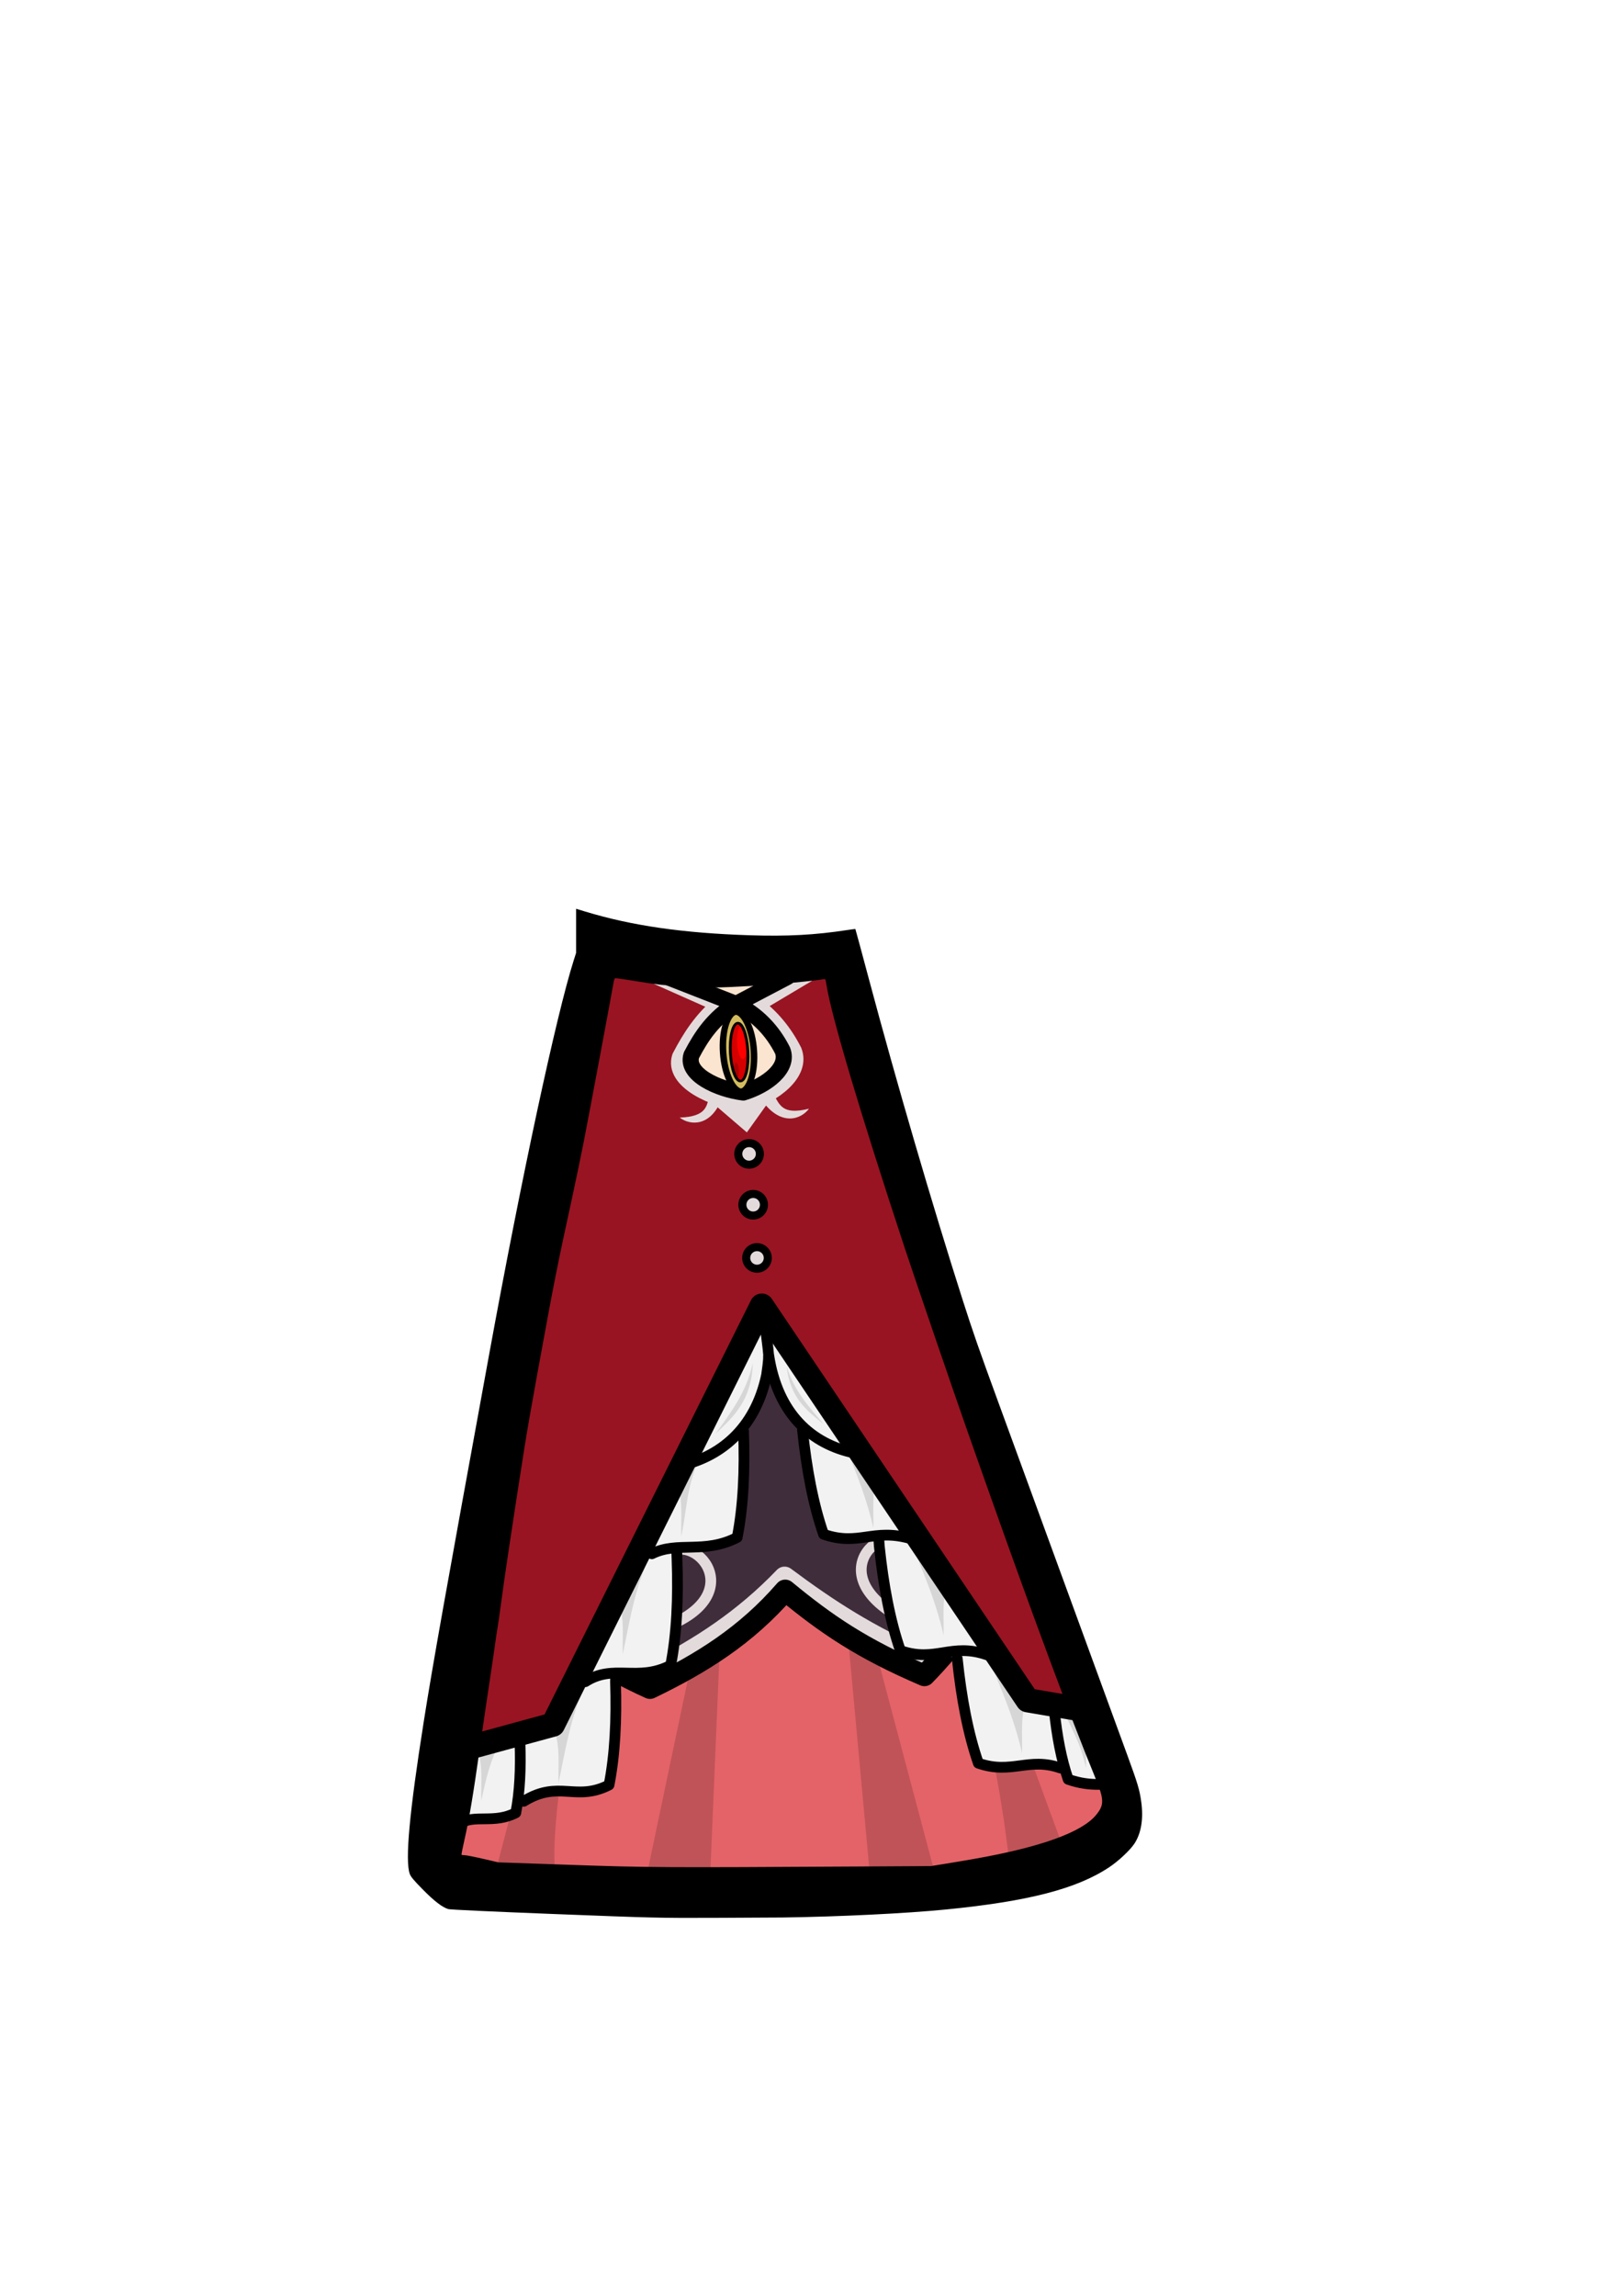 <?xml version="1.0" encoding="UTF-8" standalone="no"?>
<svg
   xmlns:dc="http://purl.org/dc/elements/1.1/"
   xmlns:cc="http://creativecommons.org/ns#"
   xmlns:rdf="http://www.w3.org/1999/02/22-rdf-syntax-ns#"
   xmlns:svg="http://www.w3.org/2000/svg"
   xmlns="http://www.w3.org/2000/svg"
   xmlns:sodipodi="http://sodipodi.sourceforge.net/DTD/sodipodi-0.dtd"
   xmlns:inkscape="http://www.inkscape.org/namespaces/inkscape"
   height="342.0px"
   width="237.9px"
   id="svg2"
   version="1.1"
   inkscape:version="0.48.4 r9939"
   sodipodi:docname="101.svg">
  <sodipodi:namedview
     pagecolor="#ffffff"
     bordercolor="#666666"
     borderopacity="1"
     objecttolerance="10"
     gridtolerance="10"
     guidetolerance="10"
     inkscape:pageopacity="0"
     inkscape:pageshadow="2"
     inkscape:window-width="1366"
     inkscape:window-height="746"
     id="namedview31"
     showgrid="false"
     inkscape:zoom="1.380117"
     inkscape:cx="109.86043"
     inkscape:cy="105.00239"
     inkscape:window-x="-8"
     inkscape:window-y="-8"
     inkscape:window-maximized="1"
     inkscape:current-layer="svg2" />
  <g
     id="g3117"
     transform="matrix(-0.4,0,0,0.4,215.667,130.702)">
    <path
       inkscape:export-ydpi="120"
       inkscape:export-xdpi="120"
       inkscape:export-filename="C:\Users\User\Pictures\Walfas\Feral's Props\Puella Magi Madoka Magica\Kyouko Sakura\KyoukoHeadless_400x.png"
       sodipodi:nodetypes="ccccc"
       inkscape:connector-curvature="0"
       id="rect3970"
       d="m 225.231,35.11 96.861,-4.286 54.907,337.753 -251.113,-36.682 z"
       style="fill:#402d3b;fill-opacity:1;fill-rule:nonzero;stroke:none;display:inline" />
    <path
       inkscape:export-ydpi="120"
       inkscape:export-xdpi="120"
       inkscape:export-filename="C:\Users\User\Pictures\Walfas\Feral's Props\Puella Magi Madoka Magica\Kyouko Sakura\KyoukoHeadless_400x.png"
       sodipodi:nodetypes="cccccccccccccc"
       inkscape:connector-curvature="0"
       id="rect3966"
       d="m 160.805,246.657 16.688,30.415 17.757,19.635 27.663,-13.459 23.006,-17.516 25.709,21.897 25.812,13.8 33.432,-19.128 27.419,-23.27 20.708,115.662 -105.32,7.574 -114.326,-10.063 c -16.315,-8.011 -38.187,-11.883 -38.448,-31.856 z"
       style="fill:#e46368;fill-opacity:1;fill-rule:nonzero;stroke:none;display:inline" />
    <path
       inkscape:export-ydpi="120"
       inkscape:export-xdpi="120"
       inkscape:export-filename="C:\Users\User\Pictures\Walfas\Feral's Props\Puella Magi Madoka Magica\Kyouko Sakura\KyoukoHeadless_400x.png"
       sodipodi:nodetypes="cccc"
       inkscape:connector-curvature="0"
       id="path4703"
       d="m 223.176,285.03 -10.563,4.5 -22.157,83.433 23.893,7.754"
       style="fill:#000000;fill-opacity:0.157;stroke:none;display:inline" />
    <path
       inkscape:export-ydpi="120"
       inkscape:export-xdpi="120"
       inkscape:export-filename="C:\Users\User\Pictures\Walfas\Feral's Props\Puella Magi Madoka Magica\Kyouko Sakura\KyoukoHeadless_400x.png"
       sodipodi:nodetypes="ccc"
       inkscape:connector-curvature="0"
       id="path4701"
       d="M 355.26,372.674 266.366,34.273 c 21.668,114.774 76.66,311.576 64.65,343.452"
       style="fill:#000000;fill-opacity:0.157;stroke:none;display:inline" />
    <path
       inkscape:export-ydpi="120"
       inkscape:export-xdpi="120"
       inkscape:export-filename="C:\Users\User\Pictures\Walfas\Feral's Props\Puella Magi Madoka Magica\Kyouko Sakura\KyoukoHeadless_400x.png"
       sodipodi:nodetypes="ccc"
       inkscape:connector-curvature="0"
       id="path4699"
       d="M 143.128,361.562 262.831,34.778 C 229.369,146.94 173.318,265.377 162.826,371.159"
       style="fill:#000000;fill-opacity:0.157;stroke:none;display:inline" />
    <path
       inkscape:export-ydpi="120"
       inkscape:export-xdpi="120"
       inkscape:export-filename="C:\Users\User\Pictures\Walfas\Feral's Props\Puella Magi Madoka Magica\Kyouko Sakura\KyoukoHeadless_400x.png"
       sodipodi:nodetypes="cccccccc"
       inkscape:connector-curvature="0"
       id="rect4061"
       d="m 224.265,35.653 97.827,-4.829 48.511,292.489 -36.62,-7.385 -79.257,-153.512 -99.427,143.63 -23.464,2.115 z"
       style="fill:#981422;fill-opacity:1;fill-rule:nonzero;stroke:none;display:inline" />
    <path
       inkscape:export-ydpi="120"
       inkscape:export-xdpi="120"
       inkscape:export-filename="C:\Users\User\Pictures\Walfas\Feral's Props\Puella Magi Madoka Magica\Kyouko Sakura\KyoukoHeadless_400x.png"
       sodipodi:nodetypes="ccccc"
       inkscape:connector-curvature="0"
       id="path4030-4"
       d="m 270.793,47.017 c 7.064,5.825 11.34,12.573 15.133,19.832 2.887,8.924 -12.436,15.938 -24.144,17.391 -11.119,-3.373 -21.44,-11.57 -18.244,-19.626 3.51,-6.929 8.386,-12.94 14.884,-17.612"
       style="fill:none;stroke:#e3dbdb;stroke-width:6;stroke-linecap:round;stroke-linejoin:round;stroke-miterlimit:4;stroke-opacity:1;stroke-dasharray:none;display:inline" />
    <path
       inkscape:export-ydpi="120"
       inkscape:export-xdpi="120"
       inkscape:export-filename="C:\Users\User\Pictures\Walfas\Feral's Props\Puella Magi Madoka Magica\Kyouko Sakura\KyoukoHeadless_400x.png"
       sodipodi:nodetypes="cccc"
       inkscape:connector-curvature="0"
       id="path4032-8"
       d="m 302.952,33.128 -30.512,13.54 m -15.438,0.408 -22.676,-13.516"
       style="fill:none;stroke:#e3dbdb;stroke-width:6;stroke-linecap:round;stroke-linejoin:miter;stroke-miterlimit:4;stroke-opacity:1;stroke-dasharray:none;display:inline" />
    <path
       inkscape:export-ydpi="120"
       inkscape:export-xdpi="120"
       inkscape:export-filename="C:\Users\User\Pictures\Walfas\Feral's Props\Puella Magi Madoka Magica\Kyouko Sakura\KyoukoHeadless_400x.png"
       sodipodi:nodetypes="ccccccccc"
       inkscape:connector-curvature="0"
       id="rect4118"
       d="m 242.123,32.253 51.013,0 -24.535,14.757 14.178,22.537 -13.346,8.989 -11.79,-0.455 -11.055,-10.856 16.635,-20.499 z"
       style="fill:#fce5d0;fill-opacity:1;fill-rule:nonzero;stroke:none;display:inline" />
    <path
       inkscape:export-ydpi="120"
       inkscape:export-xdpi="120"
       inkscape:export-filename="C:\Users\User\Pictures\Walfas\Feral's Props\Puella Magi Madoka Magica\Kyouko Sakura\KyoukoHeadless_400x.png"
       sodipodi:nodetypes="ccc"
       inkscape:connector-curvature="0"
       id="path4256"
       d="m 252.548,83.071 8.482,11.875 12.679,-10.893"
       style="fill:#e3dbdb;fill-opacity:1;stroke:none;display:inline" />
    <path
       inkscape:export-ydpi="120"
       inkscape:export-xdpi="120"
       inkscape:export-filename="C:\Users\User\Pictures\Walfas\Feral's Props\Puella Magi Madoka Magica\Kyouko Sakura\KyoukoHeadless_400x.png"
       sodipodi:nodetypes="ccc"
       inkscape:connector-curvature="0"
       id="path3946-6"
       d="m 296.577,296.146 c -18.352,-9.183 -34.755,-20.002 -49.604,-35.5 -16.454,12.26 -31.026,21.693 -52.865,31.297"
       style="fill:none;stroke:#e3dbdb;stroke-width:8;stroke-linecap:round;stroke-linejoin:round;stroke-miterlimit:4;stroke-opacity:1;stroke-dasharray:none;display:inline" />
    <path
       inkscape:export-ydpi="120"
       inkscape:export-xdpi="120"
       inkscape:export-filename="C:\Users\User\Pictures\Walfas\Feral's Props\Puella Magi Madoka Magica\Kyouko Sakura\KyoukoHeadless_400x.png"
       sodipodi:nodetypes="cccc"
       inkscape:connector-curvature="0"
       id="path3946-6-1"
       d="m 316.748,285.897 c -6.025,3.483 -12.74,6.831 -20.574,10.084 m -98.145,-4.184 c -5.91,-5.577 -11.147,-11.287 -15.648,-17.149"
       style="fill:none;stroke:#e3dbdb;stroke-width:8;stroke-linecap:round;stroke-linejoin:round;stroke-miterlimit:4;stroke-opacity:1;stroke-dasharray:none;display:inline" />
    <path
       inkscape:export-ydpi="120"
       inkscape:export-xdpi="120"
       inkscape:export-filename="C:\Users\User\Pictures\Walfas\Feral's Props\Puella Magi Madoka Magica\Kyouko Sakura\KyoukoHeadless_400x.png"
       sodipodi:nodetypes="ccc"
       inkscape:connector-curvature="0"
       id="path4393"
       d="m 204.747,275.194 c 29.977,-17.282 2.566,-38.884 -5.86,-24.355 -2.671,5.403 -5.985,9.181 -9.133,11.083"
       style="fill:none;stroke:#e3dbdb;stroke-width:4;stroke-linecap:round;stroke-linejoin:miter;stroke-miterlimit:4;stroke-opacity:1;stroke-dasharray:none;display:inline" />
    <path
       inkscape:export-ydpi="120"
       inkscape:export-xdpi="120"
       inkscape:export-filename="C:\Users\User\Pictures\Walfas\Feral's Props\Puella Magi Madoka Magica\Kyouko Sakura\KyoukoHeadless_400x.png"
       sodipodi:nodetypes="ccc"
       inkscape:connector-curvature="0"
       id="path4393-4"
       d="m 290.526,278.799 c -32.09,-12.942 -7.953,-38.149 2.413,-24.934 4.4,6.449 9.491,10.048 13.453,10.502"
       style="fill:none;stroke:#e3dbdb;stroke-width:4;stroke-linecap:round;stroke-linejoin:miter;stroke-miterlimit:4;stroke-opacity:1;stroke-dasharray:none;display:inline" />
    <path
       inkscape:export-ydpi="120"
       inkscape:export-xdpi="120"
       inkscape:export-filename="C:\Users\User\Pictures\Walfas\Feral's Props\Puella Magi Madoka Magica\Kyouko Sakura\KyoukoHeadless_400x.png"
       sodipodi:nodetypes="ccccc"
       inkscape:connector-curvature="0"
       id="path3946-7"
       d="m 318.526,290.476 c -6.274,3.95 -13.267,7.746 -21.425,11.435 -19.18,-9.247 -35.751,-19.563 -50.357,-36.429 -15.247,12.569 -28.38,21.626 -51.846,31.684 -6.155,-6.324 -11.608,-12.799 -16.294,-19.446"
       style="fill:none;stroke:#000000;stroke-width:8;stroke-linecap:round;stroke-linejoin:round;stroke-miterlimit:4;stroke-opacity:1;stroke-dasharray:none;display:inline" />
    <path
       inkscape:export-ydpi="120"
       inkscape:export-xdpi="120"
       inkscape:export-filename="C:\Users\User\Pictures\Walfas\Feral's Props\Puella Magi Madoka Magica\Kyouko Sakura\KyoukoHeadless_400x.png"
       sodipodi:nodetypes="ccccccccccccccccccccccccccc"
       inkscape:connector-curvature="0"
       id="rect4561"
       d="m 155.754,304.489 98.967,-144 80.335,155.111 29.135,9.882 7.735,26.483 -23.239,-1.621 -2.739,-5.826 -11.467,-4.632 -21.54,-0.57 -2.908,-41.547 -20.44,-5.769 -2.407,-40.805 -23.203,-5.602 -1.572,-40.905 -9.553,-19.384 -11.753,19.511 -9.207,40.046 -19.837,2.521 -6.553,39.57 -22.544,3.546 -8.554,39.811 -17.13,0.379 -14.594,1.296 -0.913,4.094 -17.333,3.26 11.232,-29.072 z"
       style="fill:#f2f2f2;fill-opacity:1;fill-rule:nonzero;stroke:none;display:inline" />
    <path
       inkscape:export-ydpi="120"
       inkscape:export-xdpi="120"
       inkscape:export-filename="C:\Users\User\Pictures\Walfas\Feral's Props\Puella Magi Madoka Magica\Kyouko Sakura\KyoukoHeadless_400x.png"
       sodipodi:nodetypes="ccc"
       inkscape:connector-curvature="0"
       id="path4582"
       d="m 169.139,295.397 c -4.454,10.532 -8.487,20.944 -10.607,30.81 -0.161,-7.619 0.634,-12.706 -1.389,-19.445"
       style="fill:#000000;fill-opacity:0.118;stroke:none;display:inline" />
    <path
       inkscape:export-ydpi="120"
       inkscape:export-xdpi="120"
       inkscape:export-filename="C:\Users\User\Pictures\Walfas\Feral's Props\Puella Magi Madoka Magica\Kyouko Sakura\KyoukoHeadless_400x.png"
       sodipodi:nodetypes="ccc"
       inkscape:connector-curvature="0"
       id="path4582-6"
       d="m 198.37,251.456 c -4.454,10.532 -8.487,20.944 -10.607,30.81 -0.161,-7.619 0.634,-12.706 -1.389,-19.445"
       style="fill:#000000;fill-opacity:0.118;stroke:none;display:inline" />
    <path
       inkscape:export-ydpi="120"
       inkscape:export-xdpi="120"
       inkscape:export-filename="C:\Users\User\Pictures\Walfas\Feral's Props\Puella Magi Madoka Magica\Kyouko Sakura\KyoukoHeadless_400x.png"
       sodipodi:nodetypes="ccc"
       inkscape:connector-curvature="0"
       id="path4582-1"
       d="m 224.528,211.505 c -4.454,10.532 -8.487,20.944 -10.607,30.81 -0.161,-7.619 0.634,-12.706 -1.389,-19.445"
       style="fill:#000000;fill-opacity:0.118;stroke:none;display:inline" />
    <path
       inkscape:export-ydpi="120"
       inkscape:export-xdpi="120"
       inkscape:export-filename="C:\Users\User\Pictures\Walfas\Feral's Props\Puella Magi Madoka Magica\Kyouko Sakura\KyoukoHeadless_400x.png"
       sodipodi:nodetypes="ccc"
       inkscape:connector-curvature="0"
       id="path4582-8"
       d="m 279.147,217.319 c 4.454,10.532 4.194,18.166 6.313,28.032 0.161,-7.619 -0.634,-12.706 1.389,-19.445"
       style="fill:#000000;fill-opacity:0.118;stroke:none;display:inline" />
    <path
       inkscape:export-ydpi="120"
       inkscape:export-xdpi="120"
       inkscape:export-filename="C:\Users\User\Pictures\Walfas\Feral's Props\Puella Magi Madoka Magica\Kyouko Sakura\KyoukoHeadless_400x.png"
       sodipodi:nodetypes="ccc"
       inkscape:connector-curvature="0"
       id="path4582-8-9"
       d="m 298.782,256.505 c 4.454,10.532 6.344,22.909 8.464,32.774 0.161,-7.619 -0.634,-12.706 1.389,-19.445"
       style="fill:#000000;fill-opacity:0.118;stroke:none;display:inline" />
    <path
       inkscape:export-ydpi="120"
       inkscape:export-xdpi="120"
       inkscape:export-filename="C:\Users\User\Pictures\Walfas\Feral's Props\Puella Magi Madoka Magica\Kyouko Sakura\KyoukoHeadless_400x.png"
       sodipodi:nodetypes="ccc"
       inkscape:connector-curvature="0"
       id="path4582-8-9-2"
       d="m 322.711,304.452 c 4.454,10.532 6.344,22.909 8.464,32.774 0.161,-7.619 -0.634,-12.706 1.389,-19.445"
       style="fill:#000000;fill-opacity:0.118;stroke:none;display:inline" />
    <path
       inkscape:export-ydpi="120"
       inkscape:export-xdpi="120"
       inkscape:export-filename="C:\Users\User\Pictures\Walfas\Feral's Props\Puella Magi Madoka Magica\Kyouko Sakura\KyoukoHeadless_400x.png"
       sodipodi:nodetypes="ccc"
       inkscape:connector-curvature="0"
       id="path4582-8-9-7"
       d="m 352.532,320.166 c 4.454,10.532 5.273,13.802 7.392,23.667 0.161,-7.619 -0.634,-12.706 1.389,-19.445"
       style="fill:#000000;fill-opacity:0.118;stroke:none;display:inline" />
    <path
       inkscape:export-ydpi="120"
       inkscape:export-xdpi="120"
       inkscape:export-filename="C:\Users\User\Pictures\Walfas\Feral's Props\Puella Magi Madoka Magica\Kyouko Sakura\KyoukoHeadless_400x.png"
       sodipodi:nodetypes="ccc"
       inkscape:connector-curvature="0"
       id="path4582-9"
       d="m 144.453,307.14 c -4.454,10.532 -7.603,14.631 -9.723,24.496 -0.161,-7.619 0.634,-12.706 -1.389,-19.445"
       style="fill:#000000;fill-opacity:0.118;stroke:none;display:inline" />
    <path
       inkscape:export-ydpi="120"
       inkscape:export-xdpi="120"
       inkscape:export-filename="C:\Users\User\Pictures\Walfas\Feral's Props\Puella Magi Madoka Magica\Kyouko Sakura\KyoukoHeadless_400x.png"
       sodipodi:nodetypes="ccc"
       inkscape:connector-curvature="0"
       id="path4677"
       d="m 246.226,182.071 c -2.778,9.079 -8.379,15.156 -13.763,21.466 6.241,-4.895 12.455,-9.829 13.763,-21.466 z"
       style="fill:#000000;fill-opacity:0.118;stroke:none;display:inline" />
    <path
       inkscape:export-ydpi="120"
       inkscape:export-xdpi="120"
       inkscape:export-filename="C:\Users\User\Pictures\Walfas\Feral's Props\Puella Magi Madoka Magica\Kyouko Sakura\KyoukoHeadless_400x.png"
       sodipodi:nodetypes="ccc"
       inkscape:connector-curvature="0"
       id="path4677-5"
       d="m 258.819,180.881 c 2.323,10.799 8.216,18.398 13.834,26.245 -6.752,-6.292 -13.467,-12.625 -13.834,-26.245 z"
       style="fill:#000000;fill-opacity:0.118;stroke:none;display:inline" />
    <path
       inkscape:export-ydpi="120"
       inkscape:export-xdpi="120"
       inkscape:export-filename="C:\Users\User\Pictures\Walfas\Feral's Props\Puella Magi Madoka Magica\Kyouko Sakura\KyoukoHeadless_400x.png"
       sodipodi:nodetypes="cccc"
       inkscape:connector-curvature="0"
       id="path4703-4"
       d="m 271.178,288.693 10.492,3.67 17.76,84.478 -24.267,6.493"
       style="fill:#000000;fill-opacity:0.157;stroke:none;display:inline" />
    <path
       inkscape:export-ydpi="120"
       inkscape:export-xdpi="120"
       inkscape:export-filename="C:\Users\User\Pictures\Walfas\Feral's Props\Puella Magi Madoka Magica\Kyouko Sakura\KyoukoHeadless_400x.png"
       sodipodi:nodetypes="ccccc"
       inkscape:connector-curvature="0"
       id="path3992"
       d="m 132.725,310.453 23.738,-4.041 98.995,-146.977 77.782,156.069 33.335,9.091"
       style="fill:none;stroke:#000000;stroke-width:9;stroke-linecap:round;stroke-linejoin:round;stroke-miterlimit:4;stroke-opacity:1;stroke-dasharray:none;display:inline" />
    <path
       inkscape:export-ydpi="120"
       inkscape:export-xdpi="120"
       inkscape:export-filename="C:\Users\User\Pictures\Walfas\Feral's Props\Puella Magi Madoka Magica\Kyouko Sakura\KyoukoHeadless_400x.png"
       sodipodi:nodetypes="ccccc"
       inkscape:connector-curvature="0"
       id="path4030"
       d="m 265.035,47.1 c 8.5,5.314 12.867,11.89 16.638,19.096 2.311,7.132 -9.954,12.738 -19.325,13.899 -8.9,-2.696 -17.161,-9.247 -14.603,-15.685 3.705,-7.304 9.312,-13.331 17.291,-17.311 z"
       style="fill:none;stroke:#000000;stroke-width:6;stroke-linecap:round;stroke-linejoin:round;stroke-miterlimit:4;stroke-opacity:1;stroke-dasharray:none;display:inline" />
    <path
       inkscape:export-ydpi="120"
       inkscape:export-xdpi="120"
       inkscape:export-filename="C:\Users\User\Pictures\Walfas\Feral's Props\Puella Magi Madoka Magica\Kyouko Sakura\KyoukoHeadless_400x.png"
       sodipodi:nodetypes="ccc"
       inkscape:connector-curvature="0"
       id="path4032"
       d="m 291.367,36.798 -26.332,10.301 -19.125,-10.049"
       style="fill:none;stroke:#000000;stroke-width:6;stroke-linecap:round;stroke-linejoin:miter;stroke-miterlimit:4;stroke-opacity:1;stroke-dasharray:none;display:inline" />
    <path
       inkscape:export-ydpi="120"
       inkscape:export-xdpi="120"
       inkscape:export-filename="C:\Users\User\Pictures\Walfas\Feral's Props\Puella Magi Madoka Magica\Kyouko Sakura\KyoukoHeadless_400x.png"
       transform="matrix(1.552,0,0,1.552,-526.373,-1174.88)"
       d="m 507.5,848.304 c 0,1.43 -1.159,2.589 -2.589,2.589 -1.43,0 -2.589,-1.159 -2.589,-2.589 0,-1.43 1.159,-2.589 2.589,-2.589 1.43,0 2.589,1.159 2.589,2.589 z"
       sodipodi:ry="2.5892856"
       sodipodi:rx="2.5892856"
       sodipodi:cy="848.30359"
       sodipodi:cx="504.91071"
       id="path4034"
       style="fill:#e3dbdb;fill-opacity:1;fill-rule:nonzero;stroke:#000000;stroke-width:1.933;stroke-linecap:round;stroke-miterlimit:4;stroke-opacity:1;stroke-dasharray:none;display:inline"
       sodipodi:type="arc" />
    <path
       inkscape:export-ydpi="120"
       inkscape:export-xdpi="120"
       inkscape:export-filename="C:\Users\User\Pictures\Walfas\Feral's Props\Puella Magi Madoka Magica\Kyouko Sakura\KyoukoHeadless_400x.png"
       transform="matrix(1.552,0,0,1.552,-524.945,-1194.682)"
       d="m 507.5,848.304 c 0,1.43 -1.159,2.589 -2.589,2.589 -1.43,0 -2.589,-1.159 -2.589,-2.589 0,-1.43 1.159,-2.589 2.589,-2.589 1.43,0 2.589,1.159 2.589,2.589 z"
       sodipodi:ry="2.5892856"
       sodipodi:rx="2.5892856"
       sodipodi:cy="848.30359"
       sodipodi:cx="504.91071"
       id="path4034-0"
       style="fill:#e3dbdb;fill-opacity:1;fill-rule:nonzero;stroke:#000000;stroke-width:1.933;stroke-linecap:round;stroke-miterlimit:4;stroke-opacity:1;stroke-dasharray:none;display:inline"
       sodipodi:type="arc" />
    <path
       inkscape:export-ydpi="120"
       inkscape:export-xdpi="120"
       inkscape:export-filename="C:\Users\User\Pictures\Walfas\Feral's Props\Puella Magi Madoka Magica\Kyouko Sakura\KyoukoHeadless_400x.png"
       transform="matrix(1.552,0,0,1.552,-523.424,-1213.622)"
       d="m 507.5,848.304 c 0,1.43 -1.159,2.589 -2.589,2.589 -1.43,0 -2.589,-1.159 -2.589,-2.589 0,-1.43 1.159,-2.589 2.589,-2.589 1.43,0 2.589,1.159 2.589,2.589 z"
       sodipodi:ry="2.5892856"
       sodipodi:rx="2.5892856"
       sodipodi:cy="848.30359"
       sodipodi:cx="504.91071"
       id="path4034-9"
       style="fill:#e3dbdb;fill-opacity:1;fill-rule:nonzero;stroke:#000000;stroke-width:1.933;stroke-linecap:round;stroke-miterlimit:4;stroke-opacity:1;stroke-dasharray:none;display:inline"
       sodipodi:type="arc" />
    <path
       inkscape:export-ydpi="120"
       inkscape:export-xdpi="120"
       inkscape:export-filename="C:\Users\User\Pictures\Walfas\Feral's Props\Puella Magi Madoka Magica\Kyouko Sakura\KyoukoHeadless_400x.png"
       transform="matrix(1.275,0.11,-0.063,0.878,-332.002,-710.343)"
       d="m 512.526,819.283 c 0,9.135 -2.007,16.541 -4.483,16.541 -2.476,0 -4.483,-7.406 -4.483,-16.541 0,-9.135 2.007,-16.541 4.483,-16.541 2.476,0 4.483,7.406 4.483,16.541 z"
       sodipodi:ry="16.541248"
       sodipodi:rx="4.4825521"
       sodipodi:cy="819.28345"
       sodipodi:cx="508.04361"
       id="path4123"
       style="fill:#d3bc5f;fill-opacity:1;fill-rule:nonzero;stroke:#000000;stroke-width:1.885;stroke-linecap:round;stroke-miterlimit:4;stroke-dasharray:none;display:inline"
       sodipodi:type="arc" />
    <path
       inkscape:export-ydpi="120"
       inkscape:export-xdpi="120"
       inkscape:export-filename="C:\Users\User\Pictures\Walfas\Feral's Props\Puella Magi Madoka Magica\Kyouko Sakura\KyoukoHeadless_400x.png"
       transform="matrix(0.726,0.082,-0.036,0.652,-75.448,-510.788)"
       d="m 512.526,819.283 c 0,9.135 -2.007,16.541 -4.483,16.541 -2.476,0 -4.483,-7.406 -4.483,-16.541 0,-9.135 2.007,-16.541 4.483,-16.541 2.476,0 4.483,7.406 4.483,16.541 z"
       sodipodi:ry="16.541248"
       sodipodi:rx="4.4825521"
       sodipodi:cy="819.28345"
       sodipodi:cx="508.04361"
       id="path4123-8-2-4"
       style="fill:#d40000;fill-opacity:1;fill-rule:nonzero;stroke:none;display:inline"
       sodipodi:type="arc" />
    <path
       inkscape:export-ydpi="120"
       inkscape:export-xdpi="120"
       inkscape:export-filename="C:\Users\User\Pictures\Walfas\Feral's Props\Puella Magi Madoka Magica\Kyouko Sakura\KyoukoHeadless_400x.png"
       transform="matrix(0.412,0.046,-0.02,0.371,69.888,-265.828)"
       d="m 512.526,819.283 c 0,9.135 -2.007,16.541 -4.483,16.541 -2.476,0 -4.483,-7.406 -4.483,-16.541 0,-9.135 2.007,-16.541 4.483,-16.541 2.476,0 4.483,7.406 4.483,16.541 z"
       sodipodi:ry="16.541248"
       sodipodi:rx="4.4825521"
       sodipodi:cy="819.28345"
       sodipodi:cx="508.04361"
       id="path4123-8-2-4-7"
       style="fill:#ff0000;fill-opacity:1;fill-rule:nonzero;stroke:none;display:inline"
       sodipodi:type="arc" />
    <path
       inkscape:export-ydpi="120"
       inkscape:export-xdpi="120"
       inkscape:export-filename="C:\Users\User\Pictures\Walfas\Feral's Props\Puella Magi Madoka Magica\Kyouko Sakura\KyoukoHeadless_400x.png"
       transform="matrix(0.197,0.022,-0.01,0.177,173.024,-84.361)"
       d="m 512.526,819.283 c 0,9.135 -2.007,16.541 -4.483,16.541 -2.476,0 -4.483,-7.406 -4.483,-16.541 0,-9.135 2.007,-16.541 4.483,-16.541 2.476,0 4.483,7.406 4.483,16.541 z"
       sodipodi:ry="16.541248"
       sodipodi:rx="4.4825521"
       sodipodi:cy="819.28345"
       sodipodi:cx="508.04361"
       id="path4123-8-2-4-7-1"
       style="fill:#aa0000;fill-opacity:1;fill-rule:nonzero;stroke:none;display:inline"
       sodipodi:type="arc" />
    <path
       inkscape:export-ydpi="120"
       inkscape:export-xdpi="120"
       inkscape:export-filename="C:\Users\User\Pictures\Walfas\Feral's Props\Puella Magi Madoka Magica\Kyouko Sakura\KyoukoHeadless_400x.png"
       transform="matrix(0.726,0.082,-0.036,0.652,-75.448,-510.788)"
       d="m 512.526,819.283 c 0,9.135 -2.007,16.541 -4.483,16.541 -2.476,0 -4.483,-7.406 -4.483,-16.541 0,-9.135 2.007,-16.541 4.483,-16.541 2.476,0 4.483,7.406 4.483,16.541 z"
       sodipodi:ry="16.541248"
       sodipodi:rx="4.4825521"
       sodipodi:cy="819.28345"
       sodipodi:cx="508.04361"
       id="path4123-8-2-4-51"
       style="fill:none;stroke:#000000;stroke-width:1.449;stroke-linecap:round;stroke-miterlimit:4;stroke-dasharray:none;display:inline"
       sodipodi:type="arc" />
    <path
       inkscape:export-ydpi="120"
       inkscape:export-xdpi="120"
       inkscape:export-filename="C:\Users\User\Pictures\Walfas\Feral's Props\Puella Magi Madoka Magica\Kyouko Sakura\KyoukoHeadless_400x.png"
       sodipodi:nodetypes="ccc"
       inkscape:connector-curvature="0"
       id="path4294"
       d="m 255.065,83.466 c -6.888,9.29 -14.252,6.603 -17.173,2.652 10.032,2.49 10.878,-1.544 13.132,-5.177"
       style="fill:#e3dbdb;fill-opacity:1;stroke:none;display:inline" />
    <path
       inkscape:export-ydpi="120"
       inkscape:export-xdpi="120"
       inkscape:export-filename="C:\Users\User\Pictures\Walfas\Feral's Props\Puella Magi Madoka Magica\Kyouko Sakura\KyoukoHeadless_400x.png"
       sodipodi:nodetypes="ccc"
       inkscape:connector-curvature="0"
       id="path4294-2"
       d="m 270.271,82.145 c 4.061,10.828 11.88,10.276 15.776,7.282 -10.33,-0.371 -10.031,-4.483 -11.196,-8.596"
       style="fill:#e3dbdb;fill-opacity:1;stroke:none;display:inline" />
    <path
       inkscape:export-ydpi="120"
       inkscape:export-xdpi="120"
       inkscape:export-filename="C:\Users\User\Pictures\Walfas\Feral's Props\Puella Magi Madoka Magica\Kyouko Sakura\KyoukoHeadless_400x.png"
       sodipodi:nodetypes="cssc"
       inkscape:connector-curvature="0"
       id="path4413"
       d="m 220.959,214.339 c 15.836,-3.31 28.539,-14.415 31.914,-36.318 0.03,-0.197 0.074,-0.393 0.089,-0.593 0.297,-3.935 1.371,-10.226 1.661,-15.679"
       style="fill:none;stroke:#000000;stroke-width:4;stroke-linecap:round;stroke-linejoin:miter;stroke-miterlimit:4;stroke-opacity:1;stroke-dasharray:none;display:inline" />
    <path
       inkscape:export-ydpi="120"
       inkscape:export-xdpi="120"
       inkscape:export-filename="C:\Users\User\Pictures\Walfas\Feral's Props\Puella Magi Madoka Magica\Kyouko Sakura\KyoukoHeadless_400x.png"
       sodipodi:nodetypes="ccc"
       inkscape:connector-curvature="0"
       id="path4413-2"
       d="m 286.541,219.234 c -15.244,-3.187 -28.562,-13.596 -32.858,-33.907 -0.24,-1.666 -0.811,-5.51 -0.714,-6.951"
       style="fill:none;stroke:#000000;stroke-width:4;stroke-linecap:round;stroke-linejoin:miter;stroke-miterlimit:4;stroke-opacity:1;stroke-dasharray:none;display:inline" />
    <path
       inkscape:export-ydpi="120"
       inkscape:export-xdpi="120"
       inkscape:export-filename="C:\Users\User\Pictures\Walfas\Feral's Props\Puella Magi Madoka Magica\Kyouko Sakura\KyoukoHeadless_400x.png"
       sodipodi:nodetypes="ccc"
       inkscape:connector-curvature="0"
       id="path4433"
       d="m 200.137,246.196 c 13.978,-3.963 19.194,2.964 32.322,-1.607 3.886,-11.202 6.349,-24.396 7.857,-38.929"
       style="fill:none;stroke:#000000;stroke-width:4;stroke-linecap:round;stroke-linejoin:round;stroke-miterlimit:4;stroke-opacity:1;stroke-dasharray:none;display:inline" />
    <path
       inkscape:export-ydpi="120"
       inkscape:export-xdpi="120"
       inkscape:export-filename="C:\Users\User\Pictures\Walfas\Feral's Props\Puella Magi Madoka Magica\Kyouko Sakura\KyoukoHeadless_400x.png"
       sodipodi:nodetypes="ccc"
       inkscape:connector-curvature="0"
       id="path4433-3"
       d="m 296.411,251.868 c -9.731,-4.829 -19.419,0.264 -31.783,-6.09 -2.29,-11.634 -2.893,-25.043 -2.363,-39.643"
       style="fill:none;stroke:#000000;stroke-width:4;stroke-linecap:round;stroke-linejoin:round;stroke-miterlimit:4;stroke-opacity:1;stroke-dasharray:none;display:inline" />
    <path
       inkscape:export-ydpi="120"
       inkscape:export-xdpi="120"
       inkscape:export-filename="C:\Users\User\Pictures\Walfas\Feral's Props\Puella Magi Madoka Magica\Kyouko Sakura\KyoukoHeadless_400x.png"
       sodipodi:nodetypes="cccc"
       inkscape:connector-curvature="0"
       id="path4433-3-2"
       d="m 321.188,299.496 c -10.519,-6.786 -19.419,0.264 -31.783,-6.09 -2.289,-11.634 -2.892,-25.043 -2.363,-39.643 l 0.096,-2.812"
       style="fill:none;stroke:#000000;stroke-width:4;stroke-linecap:round;stroke-linejoin:round;stroke-miterlimit:4;stroke-opacity:1;stroke-dasharray:none;display:inline" />
    <path
       inkscape:export-ydpi="120"
       inkscape:export-xdpi="120"
       inkscape:export-filename="C:\Users\User\Pictures\Walfas\Feral's Props\Puella Magi Madoka Magica\Kyouko Sakura\KyoukoHeadless_400x.png"
       sodipodi:nodetypes="cccc"
       inkscape:connector-curvature="0"
       id="path4433-2"
       d="m 171.526,289.525 c 13.37,-4.697 19.194,2.964 32.322,-1.607 3.886,-11.202 6.349,-24.396 7.857,-38.929 l 0.182,-2.621"
       style="fill:none;stroke:#000000;stroke-width:4;stroke-linecap:round;stroke-linejoin:round;stroke-miterlimit:4;stroke-opacity:1;stroke-dasharray:none;display:inline" />
    <path
       inkscape:export-ydpi="120"
       inkscape:export-xdpi="120"
       inkscape:export-filename="C:\Users\User\Pictures\Walfas\Feral's Props\Puella Magi Madoka Magica\Kyouko Sakura\KyoukoHeadless_400x.png"
       sodipodi:nodetypes="ccc"
       inkscape:connector-curvature="0"
       id="path4433-2-1"
       d="m 144.302,331.631 c 11.81,-4.13 18.177,2.515 30.503,-1.777 3.886,-11.202 6.35,-24.396 7.857,-38.929"
       style="fill:none;stroke:#000000;stroke-width:4;stroke-linecap:round;stroke-linejoin:round;stroke-miterlimit:4;stroke-opacity:1;stroke-dasharray:none;display:inline" />
    <path
       inkscape:export-ydpi="120"
       inkscape:export-xdpi="120"
       inkscape:export-filename="C:\Users\User\Pictures\Walfas\Feral's Props\Puella Magi Madoka Magica\Kyouko Sakura\KyoukoHeadless_400x.png"
       sodipodi:nodetypes="cccc"
       inkscape:connector-curvature="0"
       id="path4433-3-2-6"
       d="m 344.133,344.038 c -13.077,-8.112 -19.419,0.264 -31.783,-6.09 -2.227,-11.315 -2.858,-24.308 -2.404,-38.445 l -0.077,-2.727"
       style="fill:none;stroke:#000000;stroke-width:4;stroke-linecap:round;stroke-linejoin:round;stroke-miterlimit:4;stroke-opacity:1;stroke-dasharray:none;display:inline" />
    <path
       inkscape:export-ydpi="120"
       inkscape:export-xdpi="120"
       inkscape:export-filename="C:\Users\User\Pictures\Walfas\Feral's Props\Puella Magi Madoka Magica\Kyouko Sakura\KyoukoHeadless_400x.png"
       sodipodi:nodetypes="ccc"
       inkscape:connector-curvature="0"
       id="path4433-2-1-8"
       d="m 120.008,336.922 c 6.58,0.568 12.679,1.962 21.351,-1.063 2.567,-7.413 4.194,-16.145 5.19,-25.762"
       style="fill:none;stroke:#000000;stroke-width:4;stroke-linecap:round;stroke-linejoin:round;stroke-miterlimit:4;stroke-opacity:1;stroke-dasharray:none;display:inline" />
    <path
       inkscape:export-ydpi="120"
       inkscape:export-xdpi="120"
       inkscape:export-filename="C:\Users\User\Pictures\Walfas\Feral's Props\Puella Magi Madoka Magica\Kyouko Sakura\KyoukoHeadless_400x.png"
       sodipodi:nodetypes="ccc"
       inkscape:connector-curvature="0"
       id="path4433-2-1-8-5"
       d="m 368.076,352.348 c -5.711,-3.573 -12.829,0.178 -20.995,-4.025 -1.511,-7.698 -1.907,-16.571 -1.554,-26.233"
       style="fill:none;stroke:#000000;stroke-width:4;stroke-linecap:round;stroke-linejoin:round;stroke-miterlimit:4;stroke-opacity:1;stroke-dasharray:none;display:inline" />
    <path
       inkscape:export-ydpi="15"
       inkscape:export-xdpi="15"
       inkscape:export-filename="C:\Users\User\Pictures\Walfas\Feral's Props\Touhouvania\TouhouvaniaYuyuko\TVYuyukoBody_50x.png"
       inkscape:connector-curvature="0"
       id="path3284"
       d="m 247.823,387.309 c -21.003,-0.289 -45.874,-1.503 -60.75,-2.965 -30.863,-3.035 -48.913,-7.702 -61.031,-15.781 -3.423,-2.282 -7.673,-6.257 -9.309,-8.708 -2.562,-3.836 -3.463,-9.294 -2.58,-15.623 0.637,-4.569 1.251,-6.626 5.213,-17.471 1.808,-4.95 5.855,-16.02 8.993,-24.6 3.138,-8.58 11.873,-32.475 19.412,-53.1 7.539,-20.625 16.448,-44.992 19.798,-54.15 7.035,-19.23 9.299,-25.727 13.015,-37.35 11.333,-35.447 24.682,-81.115 34.981,-119.677 2.729,-10.217 5,-18.615 5.047,-18.662 0.048,-0.047 1.362,0.111 2.923,0.351 12.095,1.859 22.437,2.414 36.483,1.959 24.805,-0.803 43.816,-3.547 61.23,-8.838 l 3.375,-1.025 0,8.217 0,8.217 0.884,2.779 c 6.448,20.262 19.416,80.687 31.5,146.779 16.245,88.848 21.027,115.693 24.328,136.572 5.361,33.914 7.006,51.73 5.243,56.803 -0.373,1.074 -1.411,2.327 -4.742,5.719 -4.361,4.444 -7.423,6.799 -9.664,7.433 -0.715,0.202 -16.646,0.942 -39.422,1.831 -37.236,1.453 -38.761,1.49 -59.1,1.425 -11.483,-0.037 -23.105,-0.098 -25.828,-0.135 z m 78.9,-19.608 26.85,-0.926 5.733,-1.332 c 3.153,-0.732 6.202,-1.332 6.775,-1.332 0.573,0 1.114,-0.071 1.201,-0.158 0.087,-0.087 -0.431,-2.741 -1.152,-5.899 -1.667,-7.302 -3.174,-16.311 -5.661,-33.843 -1.088,-7.673 -2.639,-18.27 -3.447,-23.55 -0.808,-5.28 -1.753,-11.693 -2.1,-14.25 -0.347,-2.558 -0.823,-5.73 -1.056,-7.05 -0.234,-1.32 -0.841,-5.572 -1.351,-9.45 -1.248,-9.488 -4.537,-31.351 -8.664,-57.6 -0.817,-5.197 -2.917,-17.28 -4.668,-26.85 -6.707,-36.677 -7.171,-39.024 -13.199,-66.75 -1.381,-6.353 -3.326,-15.735 -4.323,-20.85 -1.97,-10.109 -10.782,-57.18 -11.055,-59.051 -0.093,-0.633 -0.328,-1.212 -0.523,-1.287 -0.195,-0.075 -3.99,0.467 -8.432,1.205 -6.717,1.115 -9.466,1.421 -16.327,1.815 -10.586,0.608 -12.614,0.598 -25.8,-0.133 -8.916,-0.494 -24.362,-1.943 -27.172,-2.549 -0.565,-0.122 -0.655,0.077 -0.98,2.166 -1.775,11.416 -12.4,47.142 -29.066,97.735 -3.572,10.844 -18.983,55.86 -23.467,68.55 -1.837,5.197 -4.771,13.5 -6.52,18.45 -17.24,48.785 -31.992,88.507 -40.778,109.8 -3.66,8.87 -3.725,10.773 -0.501,14.645 5.321,6.392 20.683,11.922 45.084,16.23 3.217,0.568 8.213,1.413 11.1,1.877 l 5.25,0.844 27.15,0.157 c 72.746,0.421 77.975,0.391 107.1,-0.614 z"
       style="fill:#000000;display:inline" />
  </g>
  <defs
     id="defs8">
    <g
       id="shape0"
       transform="matrix(1, 0, 0, 1, 61.4, 140.2)">
      <path
         d="M27.95 -140.2 L27.95 -133.05 23.9 -131.95 17.2 -130.3 Q21.8 -124.5 39.75 -97.5 40.95 -92.85 23.5 -87.35 L23.35 -87.3 Q26.7 -76.45 28.6 -71.25 L49.95 -12.9 51.6 -8.3 Q51.6 -2.8 50.7 -0.45 49.2 3.6 44.15 6.0 32.15 11.75 -9.15 11.75 -43.85 11.75 -50.65 10.55 -52.7 10.25 -56.6 5.65 -58.65 3.3 -52.05 -33.15 L-42.8 -83.85 Q-46.3 -85.0 -49.05 -86.5 -59.85 -92.5 -60.6 -93.55 -61.4 -94.7 -61.4 -96.3 -61.4 -97.9 -48.7 -115.25 -36.05 -132.6 -32.05 -135.5 L-32.05 -138.6 Q-19.9 -134.55 -2.0 -134.55 8.75 -134.55 24.3 -139.1 L27.95 -140.2 M11.3 -127.65 L9.4 -130.3 Q6.65 -129.1 -3.7 -128.85 L-3.0 -128.8 -9.95 -128.8 Q-25.85 -128.8 -29.25 -130.15 L-30.55 -130.7 -32.65 -127.55 -32.8 -127.35 -33.05 -127.0 -30.15 -126.05 Q-23.45 -124.35 -10.55 -124.35 1.1 -124.35 7.8 -126.05 L11.7 -127.05 11.3 -127.65 M10.2 -123.85 L-0.7 -121.45 3.9 -110.35 12.2 -89.6 15.8 -90.7 15.9 -90.75 16.0 -90.8 16.05 -90.8 16.15 -90.85 17.05 -91.15 21.65 -92.85 Q28.9 -95.75 31.75 -98.25 27.45 -105.85 17.75 -118.85 L13.5 -124.6 10.2 -123.85 M8.7 -88.55 L9.0 -88.6 5.6 -97.1 -1.4 -113.95 -5.05 -122.9 -9.15 -122.75 3.55 -87.6 8.7 -88.55 M29.0 -52.95 Q21.9 -72.95 17.7 -85.55 5.4 -81.9 2.5 -82.0 0.45 -82.1 -0.85 -83.4 L-7.05 -103.95 Q-8.1 -88.8 -8.75 -82.6 -11.05 -81.25 -16.9 -81.1 L-34.6 -82.0 -39.0 -62.5 -40.8 -51.05 -41.6 -45.55 -42.8 -37.8 -42.8 -37.75 -43.65 -31.45 -43.7 -31.5 -43.7 -31.45 -44.35 -26.8 -47.4 -7.45 -43.8 -7.2 -32.85 -6.35 -28.3 -5.85 -28.05 -5.65 -27.95 -5.35 Q-28.1 -1.5 -28.7 0.2 L-28.85 0.35 -29.05 0.5 -29.65 0.7 -29.95 0.7 -30.15 0.7 -48.4 -1.05 -48.75 1.0 -49.0 2.05 -49.1 2.3 -48.15 2.25 -46.7 2.45 -6.9 3.9 -4.2 3.9 2.5 3.95 3.2 3.95 20.3 4.0 Q31.6 2.95 38.95 0.75 45.0 -1.15 44.45 -5.8 41.3 -4.15 40.35 -3.75 L37.1 -2.4 36.2 -2.05 Q33.65 -1.15 33.25 -1.3 L32.95 -1.35 Q30.85 -1.7 30.65 -6.4 L30.7 -6.7 30.95 -6.9 43.3 -12.6 Q42.05 -17.1 38.65 -26.05 L38.25 -27.1 38.1 -27.5 30.6 -48.35 29.0 -52.95 M6.05 -4.85 L12.3 -5.75 23.75 -6.6 Q25.1 -6.6 25.6 -5.8 26.1 -5.15 25.8 -3.75 L25.75 -2.35 25.8 -1.65 Q25.95 -0.4 21.0 0.5 L18.95 0.85 16.65 1.15 9.05 1.45 7.3 1.4 6.5 1.45 6.4 1.45 5.55 1.3 5.25 1.25 4.9 0.95 4.85 0.6 4.8 -0.35 5.0 -3.5 5.3 -4.5 Q5.6 -4.9 6.05 -4.85 M16.95 -3.55 L15.15 -3.35 8.3 -2.55 8.3 -2.15 8.2 -0.9 16.0 -1.45 16.55 -1.5 17.1 -1.55 17.75 -1.6 17.85 -1.6 18.0 -1.65 19.7 -1.85 19.65 -1.8 22.75 -2.55 22.75 -2.6 22.85 -3.55 18.2 -3.65 16.95 -3.55 M42.75 -9.35 L41.35 -8.65 41.2 -8.6 37.15 -6.65 37.1 -6.65 35.65 -5.95 35.4 -5.8 35.35 -5.8 35.2 -5.7 33.75 -5.0 34.0 -4.35 34.05 -4.35 35.1 -4.6 35.3 -4.65 35.25 -4.65 35.4 -4.75 36.7 -5.25 38.3 -6.0 40.95 -7.2 40.9 -7.2 42.55 -8.0 42.75 -8.1 43.6 -8.5 43.6 -8.75 43.5 -9.7 42.8 -9.35 42.75 -9.35 M0.15 1.7 L-0.15 1.8 -12.8 1.6 -21.9 1.1 -23.0 0.3 -23.1 0.05 -23.2 -1.95 -23.05 -3.9 -22.45 -5.2 -11.6 -5.75 -0.25 -4.85 0.0 -4.7 0.1 -4.45 Q0.55 -0.95 0.3 1.1 L0.3 1.45 0.15 1.7 M-54.15 -100.2 Q-56.2 -97.05 -53.1 -94.4 -50.45 -92.1 -41.8 -89.1 L-39.45 -88.35 -39.15 -88.25 -38.95 -88.15 -38.65 -88.1 -38.35 -88.0 -38.05 -87.9 -37.8 -87.85 -37.5 -87.75 -37.25 -87.7 -37.0 -87.6 -36.75 -87.55 -36.3 -87.45 -36.05 -87.4 -35.75 -87.3 -34.15 -86.9 -26.2 -86.1 -23.4 -85.9 -19.45 -109.15 -17.05 -121.6 -35.35 -124.0 Q-45.6 -110.65 -50.7 -104.75 -52.15 -103.4 -54.15 -100.2 M-13.35 -122.75 L-13.3 -122.75 -14.1 -118.35 -17.1 -100.45 -19.45 -85.95 -13.2 -86.55 Q-10.3 -114.5 -9.65 -122.75 L-10.55 -122.75 -13.3 -122.75 -13.35 -122.75 M-13.6 -96.2 L-13.45 -97.2 -13.65 -95.6 -13.6 -96.2 M-38.55 -3.8 L-38.85 -3.8 -38.95 -3.8 -39.05 -3.85 -45.75 -4.35 -45.8 -4.35 -47.35 -4.5 -47.6 -3.1 -45.95 -3.0 -38.65 -2.55 -38.55 -2.55 -37.45 -2.45 -36.8 -2.4 -31.25 -2.0 -30.95 -3.35 -36.7 -3.65 -37.3 -3.7 -38.55 -3.8 M-18.25 -2.6 L-19.2 -2.6 -20.0 -2.6 -20.1 -1.8 -18.4 -1.75 -16.9 -1.7 -3.2 -1.2 -3.2 -2.2 -16.45 -2.6 -17.05 -2.6 -18.15 -2.6 -18.25 -2.6"
         fill="#000000"
         fill-rule="evenodd"
         stroke="none"
         id="path11" />
      <path
         d="M11.3 -127.65 L11.7 -127.05 7.8 -126.05 Q1.1 -124.35 -10.55 -124.35 -23.45 -124.35 -30.15 -126.05 L-33.05 -127.0 -32.8 -127.35 -32.65 -127.55 -30.55 -130.7 -29.25 -130.15 Q-25.85 -128.8 -9.95 -128.8 L-3.0 -128.8 -3.7 -128.85 Q6.65 -129.1 9.4 -130.3 L11.3 -127.65 M8.7 -88.55 L3.55 -87.6 -9.15 -122.75 -5.05 -122.9 -1.4 -113.95 5.6 -97.1 8.7 -88.55 M-13.6 -96.2 L-13.65 -95.6 -13.45 -97.2 -13.6 -96.2 M-13.35 -122.75 L-13.3 -122.75 -10.55 -122.75 -9.65 -122.75 Q-10.3 -114.5 -13.2 -86.55 L-19.45 -85.95 -17.1 -100.45 -14.1 -118.35 -13.3 -122.75 -13.35 -122.75"
         fill="#f0df4a"
         fill-rule="evenodd"
         stroke="none"
         id="path13" />
      <path
         d="M5.6 -97.1 L9.0 -88.6 8.7 -88.55 5.6 -97.1"
         fill="#bfdae3"
         fill-rule="evenodd"
         stroke="none"
         id="path15" />
      <path
         d="M17.1 -1.55 L16.95 -3.55 18.2 -3.65 22.85 -3.55 22.75 -2.6 22.75 -2.55 19.65 -1.8 19.7 -1.85 18.0 -1.65 17.85 -1.6 17.75 -1.6 17.1 -1.55 M35.4 -5.8 L35.65 -5.95 37.1 -6.65 37.15 -6.65 41.2 -8.6 41.35 -8.65 42.75 -9.35 42.75 -8.1 42.55 -8.0 40.9 -7.2 40.95 -7.2 38.3 -6.0 36.7 -5.25 35.4 -4.75 35.4 -5.8 M-38.55 -2.55 L-38.65 -2.55 -45.95 -3.0 -47.6 -3.1 -47.35 -4.5 -45.8 -4.35 -45.75 -4.35 -39.05 -3.85 -38.95 -3.8 -38.85 -3.8 -38.55 -3.8 -38.6 -3.3 -38.55 -2.6 -38.55 -2.55 M-18.4 -1.75 L-20.1 -1.8 -20.0 -2.6 -19.2 -2.6 -18.25 -2.6 -18.4 -1.75 M-16.9 -1.7 L-16.85 -1.85 -16.9 -1.7"
         fill="#403f41"
         fill-rule="evenodd"
         stroke="none"
         id="path17" />
      <path
         d="M-40.8 -51.05 L-32.25 -49.6 Q-22.95 -47.95 -11.4 -47.95 10.3 -47.95 22.55 -50.95 26.6 -51.95 29.0 -52.95 L30.6 -48.35 Q28.45 -47.2 24.65 -46.1 12.65 -42.75 -11.25 -42.75 -33.85 -42.75 -41.6 -45.55 L-40.8 -51.05"
         fill="#000001"
         fill-rule="evenodd"
         stroke="none"
         id="path19" />
      <path
         d="M35.4 -5.8 L35.4 -4.75 35.25 -4.65 35.3 -4.65 35.1 -4.6 34.05 -4.35 34.0 -4.35 33.75 -5.0 35.2 -5.7 35.35 -5.8 35.4 -5.8 M42.75 -8.1 L42.75 -9.35 42.8 -9.35 43.5 -9.7 43.6 -8.75 43.6 -8.5 42.75 -8.1 M-38.55 -2.55 L-38.55 -2.6 -38.6 -3.3 -38.55 -3.8 -37.3 -3.7 -36.7 -3.65 -30.95 -3.35 -31.25 -2.0 -36.8 -2.4 -37.45 -2.45 -38.55 -2.55"
         fill="#fff1dd"
         fill-rule="evenodd"
         stroke="none"
         id="path21" />
      <path
         d="M-40.8 -51.05 L-39.0 -62.5 -34.6 -82.0 -16.9 -81.1 Q-11.05 -81.25 -8.75 -82.6 -8.1 -88.8 -7.05 -103.95 L-0.85 -83.4 Q0.45 -82.1 2.5 -82.0 5.4 -81.9 17.7 -85.55 21.9 -72.95 29.0 -52.95 26.6 -51.95 22.55 -50.95 10.3 -47.95 -11.4 -47.95 -22.95 -47.95 -32.25 -49.6 L-40.8 -51.05 M30.6 -48.35 L38.1 -27.5 38.25 -27.1 38.65 -26.05 Q42.05 -17.1 43.3 -12.6 L30.95 -6.9 30.7 -6.7 30.65 -6.4 Q30.85 -1.7 32.95 -1.35 L33.25 -1.3 Q33.65 -1.15 36.2 -2.05 L37.1 -2.4 40.35 -3.75 Q41.3 -4.15 44.45 -5.8 45.0 -1.15 38.95 0.75 31.6 2.95 20.3 4.0 L3.2 3.95 2.5 3.95 -4.2 3.9 -6.9 3.9 -46.7 2.45 -48.15 2.25 -49.1 2.3 -49.0 2.05 -48.75 1.0 -48.4 -1.05 -30.15 0.7 -29.95 0.7 -29.65 0.7 -29.05 0.5 -28.85 0.35 -28.7 0.2 Q-28.1 -1.5 -27.95 -5.35 L-28.05 -5.65 -28.3 -5.85 -32.85 -6.35 -43.8 -7.2 -47.4 -7.45 -44.35 -26.8 -43.7 -31.45 -43.65 -31.45 -42.8 -37.75 -42.8 -37.8 -41.6 -45.55 Q-33.85 -42.75 -11.25 -42.75 12.65 -42.75 24.65 -46.1 28.45 -47.2 30.6 -48.35 M6.05 -4.85 Q5.6 -4.9 5.3 -4.5 L5.0 -3.5 4.8 -0.35 4.85 0.6 4.9 0.95 5.25 1.25 5.55 1.3 6.4 1.45 6.5 1.45 7.3 1.4 9.05 1.45 16.65 1.15 18.95 0.85 21.0 0.5 Q25.95 -0.4 25.8 -1.65 L25.75 -2.35 25.8 -3.75 Q26.1 -5.15 25.6 -5.8 25.1 -6.6 23.75 -6.6 L12.3 -5.75 6.05 -4.85 M0.15 1.7 L0.3 1.45 0.3 1.1 Q0.55 -0.95 0.1 -4.45 L0.0 -4.7 -0.25 -4.85 -11.6 -5.75 -22.45 -5.2 -23.05 -3.9 -23.2 -1.95 -23.1 0.05 -23.0 0.3 -21.9 1.1 -12.8 1.6 -0.15 1.8 0.15 1.7"
         fill="#343d32"
         fill-rule="evenodd"
         stroke="none"
         id="path23" />
      <path
         d="M10.2 -123.85 L13.5 -124.6 17.75 -118.85 Q27.45 -105.85 31.75 -98.25 28.9 -95.75 21.65 -92.85 L17.05 -91.15 16.15 -90.85 16.05 -90.8 16.0 -90.8 15.9 -90.75 15.8 -90.7 12.2 -89.6 3.9 -110.35 -0.7 -121.45 10.2 -123.85 M-54.15 -100.2 Q-52.15 -103.4 -50.7 -104.75 -45.6 -110.65 -35.35 -124.0 L-17.05 -121.6 -19.45 -109.15 -23.4 -85.9 -26.2 -86.1 -34.15 -86.9 -35.75 -87.3 -36.05 -87.4 -36.3 -87.45 -36.75 -87.55 -37.0 -87.6 -37.25 -87.7 -37.5 -87.75 -37.8 -87.85 -38.05 -87.9 -38.35 -88.0 -38.65 -88.1 -38.95 -88.15 -39.15 -88.25 -39.45 -88.35 -41.8 -89.1 Q-50.45 -92.1 -53.1 -94.4 -56.2 -97.05 -54.15 -100.2"
         fill="#bdc8c4"
         fill-rule="evenodd"
         stroke="none"
         id="path25" />
      <path
         d="M-4.1 -83.75 L-3.95 -84.05 -3.9 -83.55 5.3 -70.0 -1.25 -55.9 -1.2 -55.8 -10.7 -68.45 -4.15 -83.8 -4.1 -83.75 M-3.45 -78.25 L-7.1 -69.25 -1.9 -61.1 1.7 -70.1 -3.45 -78.25"
         fill="#000000"
         fill-rule="evenodd"
         stroke="none"
         id="path27" />
      <path
         d="M-3.45 -78.25 L1.7 -70.1 -1.9 -61.1 -7.1 -69.25 -3.45 -78.25"
         fill="#c4f2f7"
         fill-rule="evenodd"
         stroke="none"
         id="path29" />
    </g>
  </defs>
</svg>
